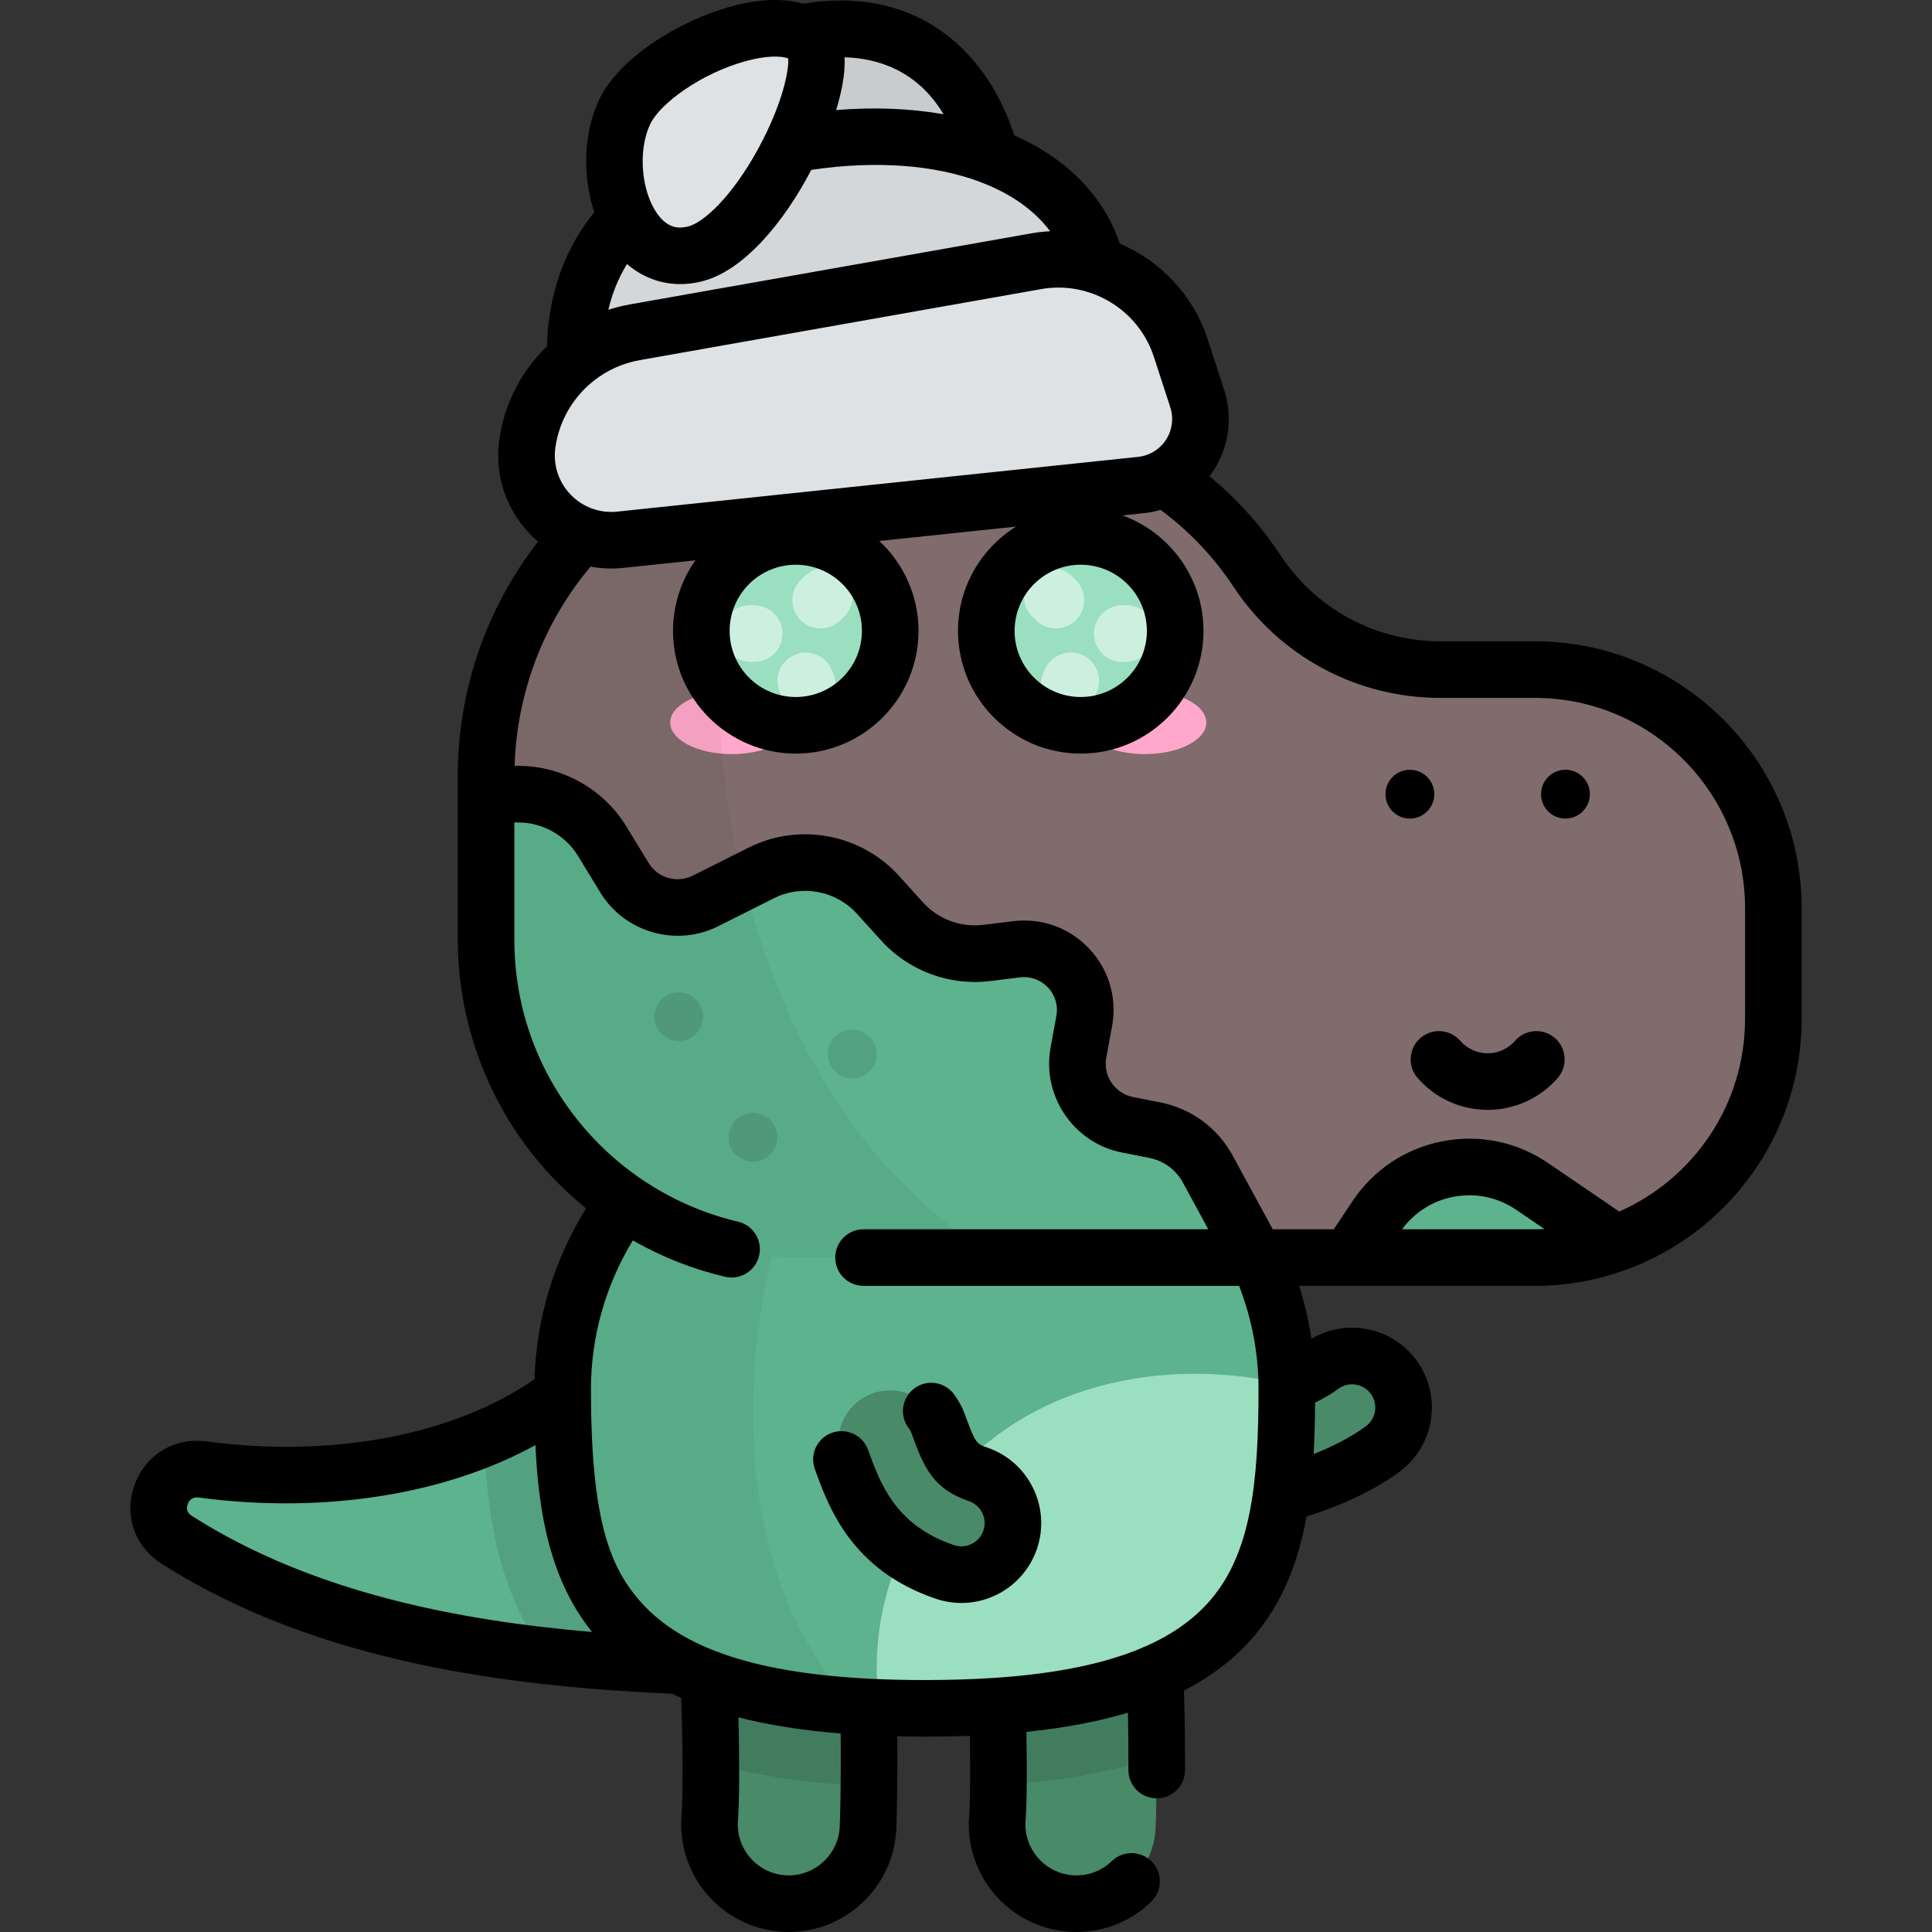 <?xml version="1.0" encoding="iso-8859-1"?>
<!-- Generator: Adobe Illustrator 19.0.0, SVG Export Plug-In . SVG Version: 6.00 Build 0)  -->
<svg version="1.1" id="Capa_1" xmlns="http://www.w3.org/2000/svg" xmlns:xlink="http://www.w3.org/1999/xlink" x="0px" y="0px"
	 viewBox="0 0 511.999 511.999" style="enable-background:new 0 0 511.999 511.999;" xml:space="preserve">
<rect x="0" y="0" width="511.999" height="511.999" fill="#333333" stroke="none"/>
<path style="fill:#498A68;" d="M330.122,397.892c-6.245,0-11.881-4.309-13.313-10.656c-1.661-7.36,2.958-14.673,10.317-16.334
	l0.3-0.068c4.219-0.951,15.427-3.477,22.856-8.87c6.104-4.434,14.649-3.076,19.081,3.029c4.432,6.106,3.076,14.648-3.031,19.081
	c-11.982,8.699-27.179,12.124-32.899,13.413l-0.289,0.065C332.13,397.783,331.117,397.892,330.122,397.892z"/>
<path style="fill:#5CB38E;" d="M237.6,442.314c-63.752,0-137.119,0-190.829-34.291c-9.191-5.868-3.875-20.04,6.933-18.597
	c42.533,5.678,78.261-5.149,98.634-22.687L237.6,442.314z"/>
<path style="opacity:0.1;enable-background:new    ;" d="M128.289,381.206c0.711,20.359,3.836,40.682,16.386,57.58
	c31.079,3.526,63.057,3.526,92.925,3.526l-85.262-75.574C145.807,372.36,137.692,377.286,128.289,381.206z"/>
<g>
	<path style="fill:#498A68;" d="M209.06,504.501c-0.541,0-1.086-0.021-1.634-0.063c-11.573-0.89-20.234-10.993-19.345-22.566
		c0.808-10.505-0.058-45.535-1.565-53.292c-3.459-10.414,1.714-21.869,12.025-26.069c10.748-4.375,23.014,0.785,27.393,11.536
		c5.665,13.908,4.317,67.682,4.059,71.046C229.145,496.118,219.936,504.501,209.06,504.501z M186.996,429.881
		c0.003,0.008,0.006,0.015,0.009,0.023C187.002,429.897,186.999,429.89,186.996,429.881z"/>
	<path style="fill:#498A68;" d="M285.282,504.501c-0.541,0-1.087-0.021-1.636-0.063c-11.573-0.891-20.233-10.995-19.342-22.568
		c0.809-10.501-0.057-45.53-1.565-53.288c-3.46-10.414,1.712-21.868,12.021-26.069c10.75-4.379,23.016,0.783,27.395,11.532
		c5.669,13.912,4.318,67.687,4.06,71.051C305.367,496.119,296.158,504.501,285.282,504.501z M263.219,429.883
		c0.003,0.008,0.006,0.016,0.009,0.024C263.226,429.899,263.222,429.891,263.219,429.883z"/>
</g>
<path style="opacity:0.1;enable-background:new    ;" d="M306.54,465.617c-0.017-17.865-0.787-42.744-4.385-51.572
	c-4.38-10.75-16.646-15.912-27.395-11.532c-10.31,4.201-15.481,15.656-12.021,26.069c1.209,6.221,2.004,29.968,1.855,44.552
	C280.82,472.068,294.724,469.587,306.54,465.617z"/>
<path style="opacity:0.1;enable-background:new    ;" d="M198.541,402.51c-10.311,4.2-15.484,15.655-12.025,26.069
	c1.053,5.421,1.792,24.157,1.867,38.539c11.924,3.448,25.824,5.517,41.895,6.282c0.194-17.466-0.186-49.147-4.344-59.354
	C221.555,403.295,209.289,398.135,198.541,402.51z"/>
<path style="fill:#5CB38E;" d="M341.023,368.158c0,49.066-6.665,84.571-95.957,84.571s-95.957-35.504-95.957-84.571
	s42.961-88.844,95.957-88.844S341.023,319.091,341.023,368.158z"/>
<path style="fill:#9BDFC1;" d="M341.023,368.158c0-0.391-0.01-0.78-0.016-1.17c-19.986-5.129-59.629-6.621-87.217,22.697
	c-20.103,21.364-23.012,44.419-20.856,62.806c3.865,0.157,7.905,0.237,12.132,0.237
	C334.359,452.729,341.023,417.225,341.023,368.158z"/>
<path style="opacity:0.05;enable-background:new    ;" d="M226.851,280.921c-44.282,7.88-77.74,43.938-77.74,87.237
	c0,45.433,5.725,79.233,77.459,83.99C186.742,411.723,194.445,328.252,226.851,280.921z"/>
<path style="fill:#5CB38E;" d="M333.146,151.363L333.146,151.363c-16.386-24.779-44.111-39.684-73.817-39.684h-36.517
	c-51.916,0-94.004,42.086-94.004,94.004v43.22c0,46.594,37.772,84.367,84.367,84.367h193.575c34.905,0,63.201-28.296,63.201-63.201
	v-29.414c0-34.905-28.296-63.201-63.201-63.201h-25.077C362.145,177.452,343.918,167.653,333.146,151.363z"/>
<path style="fill:#806C6C;" d="M469.952,240.654c0-34.905-28.296-63.201-63.201-63.201h-25.077
	c-19.529,0-37.756-9.799-48.528-26.089l0,0c-16.386-24.779-44.111-39.683-73.817-39.683h-36.517
	c-51.916,0-94.004,42.086-94.004,94.004v4.782h8.601c9.045,0,17.438,4.709,22.151,12.429l5.956,9.754
	c4.457,7.299,13.766,9.963,21.409,6.126l14.814-7.437c10.433-5.237,23.079-2.873,30.914,5.781l6.398,7.066
	c5.672,6.265,14.036,9.381,22.424,8.357l7.935-0.969c10.86-1.327,19.891,8.261,17.919,19.022l-1.539,8.395
	c-1.619,8.832,4.153,17.327,12.961,19.074l7.348,1.458c5.946,1.179,11.06,4.941,13.956,10.265l12.777,23.483h24.62l7.26-10.848
	c9.158-13.684,27.715-17.28,41.322-8.006l22.172,15.112c24.342-8.786,41.745-32.087,41.745-59.459V240.654z"/>
<g style="opacity:0.1;">
	<circle cx="179.87" cy="269.443" r="6.469"/>
	<circle cx="225.86" cy="279.313" r="6.469"/>
	<circle cx="199.54" cy="301.383" r="6.469"/>
</g>
<g>
	<ellipse style="fill:#FFA8CB;" cx="193.91" cy="191.482" rx="16.306" ry="8.365"/>
	<ellipse style="fill:#FFA8CB;" cx="303.38" cy="191.482" rx="16.306" ry="8.365"/>
</g>
<circle style="fill:#9BDFC1;" cx="210.89" cy="167.182" r="25.03"/>
<g style="opacity:0.5;">
	<path style="fill:#FFFFFF;" d="M217.476,166.541c-1.92,0-3.84-0.733-5.305-2.198c-2.928-2.93-2.927-7.678,0.003-10.606l0.964-0.963
		c2.929-2.928,7.678-2.927,10.606,0.003c2.928,2.93,2.927,7.678-0.003,10.606l-0.964,0.963
		C221.314,165.809,219.395,166.541,217.476,166.541z"/>
	<path style="fill:#FFFFFF;" d="M213.925,188.892c-2.963,0-5.77-1.767-6.952-4.681l-0.385-0.948
		c-1.558-3.838,0.29-8.212,4.128-9.771c3.841-1.559,8.214,0.292,9.771,4.128l0.385,0.948c1.558,3.838-0.29,8.212-4.128,9.771
		C215.82,188.714,214.864,188.892,213.925,188.892z"/>
	<path style="fill:#FFFFFF;" d="M199.885,175.427c-0.169,0-0.338-0.006-0.509-0.017l-1.02-0.068
		c-4.133-0.277-7.259-3.852-6.982-7.985c0.277-4.133,3.846-7.256,7.984-6.982l1.021,0.068c4.133,0.277,7.259,3.852,6.982,7.985
		C207.095,172.39,203.798,175.427,199.885,175.427z"/>
</g>
<circle style="fill:#9BDFC1;" cx="286.41" cy="167.182" r="25.03"/>
<g style="opacity:0.5;">
	<path style="fill:#FFFFFF;" d="M279.817,166.541c-1.92,0-3.84-0.733-5.305-2.198l-0.963-0.963
		c-2.928-2.93-2.927-7.678,0.003-10.607c2.929-2.928,7.678-2.927,10.607,0.003l0.963,0.963c2.928,2.93,2.927,7.678-0.003,10.606
		C283.655,165.809,281.736,166.541,279.817,166.541z"/>
	<path style="fill:#FFFFFF;" d="M283.368,188.892c-0.939,0-1.895-0.178-2.818-0.553c-3.838-1.558-5.686-5.933-4.128-9.771
		l0.385-0.948c1.558-3.837,5.936-5.685,9.77-4.128c3.838,1.558,5.686,5.933,4.128,9.771l-0.385,0.948
		C289.138,187.125,286.331,188.892,283.368,188.892z"/>
	<path style="fill:#FFFFFF;" d="M297.408,175.427c-3.913,0-7.21-3.037-7.476-6.999c-0.276-4.133,2.85-7.708,6.982-7.985l1.02-0.068
		c4.101-0.273,7.707,2.849,7.984,6.982c0.276,4.133-2.85,7.708-6.982,7.985l-1.021,0.068
		C297.747,175.421,297.577,175.427,297.408,175.427z"/>
</g>
<path style="opacity:0.05;enable-background:new    ;" d="M201.928,114.012c-41.865,9.497-73.119,46.933-73.119,91.672v43.219
	c0,46.594,37.772,84.367,84.367,84.367h51.194C189.813,289.889,177.175,170.645,201.928,114.012z"/>
<path style="fill:#DEE2E5;" d="M169.832,72.794c-6.359-17.77,5.3-57.715,43.693-64.332s51.86,27.609,51.016,50.321L169.832,72.794z"
	/>
<path style="opacity:0.1;enable-background:new    ;" d="M169.832,72.794c-6.359-17.77,5.3-57.715,43.693-64.332
	s51.86,27.609,51.016,50.321L169.832,72.794z"/>
<path style="fill:#DEE2E5;" d="M154.769,111.047c-3.703-12.909-9.739-55.515,41.308-69.657
	c52.318-14.494,95.267,2.503,95.591,37.668L154.769,111.047z"/>
<path style="opacity:0.05;enable-background:new    ;" d="M154.769,111.047c-3.703-12.909-9.739-55.515,41.308-69.657
	c52.318-14.494,95.267,2.503,95.591,37.668L154.769,111.047z"/>
<g>
	<path style="fill:#DEE2E5;" d="M302.376,128.536l-138.012,14.505c-14.551,1.529-26.662-11.028-24.607-25.515l0,0
		c2.121-14.949,13.612-26.841,28.48-29.472L274.62,69.228c16.705-2.956,33.036,6.845,38.285,22.978l4.359,13.397
		C320.724,116.242,313.503,127.366,302.376,128.536z"/>
	<path style="fill:#DEE2E5;" d="M165.564,29.626c6.416-13.41,36.882-27.643,48.384-19.969c9.736,6.495-11.793,53.291-29.868,57.662
		C166.005,71.69,158.224,44.968,165.564,29.626z"/>
</g>
<path style="fill:#498A68;" d="M254.773,417.299c-1.455,0-2.935-0.234-4.39-0.728c-18.943-6.427-24.027-20.492-27.39-29.799
	c-2.564-7.096,1.108-14.927,8.204-17.492c7.094-2.565,14.927,1.109,17.491,8.204c3.174,8.781,4.617,11.226,10.474,13.213
	c7.146,2.424,10.971,10.182,8.548,17.327C265.779,413.713,260.466,417.299,254.773,417.299z"/>
<path d="M406.751,169.952h-25.076c-17.061,0-32.863-8.495-42.272-22.726c-5.263-7.957-11.594-14.997-18.887-21.018
	c0.37-0.488,0.729-0.986,1.066-1.504c4.142-6.38,5.168-14.188,2.814-21.422l-4.358-13.397
	c-3.811-11.713-12.539-20.728-23.274-25.316c-4.318-12.8-14.247-22.629-27.986-28.726c-6.726-20.887-24.542-40.018-55.983-34.854
	c-5.24-1.525-11.734-1.291-19.142,0.745c-13.19,3.624-29.397,13.256-34.852,24.655c-4.212,8.804-4.474,20.292-1.306,29.883
	c-9.607,11.772-12.288,25.116-12.554,35.546c-6.68,6.41-11.237,14.994-12.608,24.655c-1.306,9.209,1.648,18.329,8.105,25.023
	c0.688,0.714,1.407,1.386,2.15,2.021c-13.773,17.74-21.277,39.49-21.277,62.165v43.219c0,20.844,7.174,41.258,20.2,57.48
	c4.104,5.111,8.741,9.742,13.793,13.839c-8.507,13.781-13.171,29.255-13.639,45.27c-21.321,14.808-53.484,20.97-86.967,16.5
	c-8.461-1.128-16.105,3.488-19.029,11.489c-2.899,7.929-0.059,16.313,7.067,20.863c42.101,26.88,94.242,32.645,135.369,34.528
	c0.795,0.382,1.604,0.755,2.428,1.117c0.444,12.552,0.49,25.881,0.073,31.307c-1.206,15.678,10.569,29.414,26.249,30.619
	c0.732,0.056,1.474,0.084,2.207,0.084c14.796,0,27.275-11.567,28.41-26.331c0.13-1.676,0.445-12.491,0.318-25.524
	c2.378,0.054,4.799,0.084,7.28,0.084c4.127,0,8.11-0.074,11.953-0.223c0.168,9.213,0.104,17.408-0.194,21.288
	c-1.207,15.678,10.566,29.414,26.241,30.621c0.732,0.057,1.478,0.085,2.215,0.085c7.413,0,14.44-2.843,19.788-8.005
	c2.98-2.877,3.064-7.625,0.187-10.605c-2.878-2.98-7.626-3.064-10.605-0.187c-2.79,2.693-6.489,4.062-10.43,3.756
	c-7.432-0.572-13.013-7.083-12.441-14.515c0.385-4.997,0.395-14.475,0.221-23.477c10.091-1.038,19.033-2.725,26.911-5.084
	c0.123,5.772,0.139,11.117,0.121,15.168c-0.019,4.142,3.325,7.515,7.467,7.533h0.034c4.126,0,7.48-3.337,7.499-7.467
	c0.023-5.421-0.013-13.105-0.274-21.104c7.466-3.827,13.582-8.577,18.471-14.298c7.804-9.131,11.891-20.11,14.022-31.846
	c9.652-2.997,17.877-6.928,24.483-11.724c9.443-6.854,11.55-20.113,4.695-29.558c-3.321-4.573-8.225-7.581-13.807-8.467
	c-4.928-0.783-9.859,0.174-14.09,2.689c-0.707-4.757-1.794-9.443-3.258-14.04h13.156c0.004,0,0.009,0.001,0.014,0.001
	s0.011-0.001,0.016-0.001h49.288c8.228,0,16.125-1.427,23.475-4.023c0.271-0.076,0.539-0.165,0.801-0.271
	c27.063-9.924,46.425-35.947,46.425-66.407v-29.414C477.452,201.668,445.736,169.952,406.751,169.952z M348.512,371.719
	c2.303-1.144,4.373-2.376,6.178-3.686c1.331-0.967,2.96-1.357,4.582-1.098c1.627,0.258,3.055,1.134,4.022,2.465
	c1.995,2.75,1.382,6.61-1.368,8.606c-3.843,2.791-8.464,5.245-13.805,7.34C348.38,380.821,348.482,376.261,348.512,371.719z
	 M223.291,22.241c0.477-2.691,0.624-5.022,0.537-7.061c8.896,0.261,19.262,3.527,26.225,15.095
	c-8.731-1.529-18.304-1.941-28.469-1.107C222.33,26.731,222.909,24.398,223.291,22.241z M172.329,32.862
	c2.585-5.402,13.365-13.387,25.294-16.664c5.542-1.521,9.306-1.4,11.251-0.734c0.247,2.75-1.137,10.052-5.728,19.625
	c-0.019,0.04-0.04,0.078-0.058,0.118c-0.644,1.338-1.349,2.719-2.122,4.139c-6.973,12.799-14.555,19.694-18.649,20.684
	c-2.11,0.512-4.886,0.66-7.643-2.743c-0.641-0.791-1.208-1.693-1.712-2.667c-0.064-0.137-0.126-0.274-0.198-0.408
	C169.755,48.038,169.414,38.956,172.329,32.862z M166.157,69.965c4.045,3.486,8.915,5.323,14.121,5.323
	c1.82,0,3.684-0.224,5.563-0.678c11.213-2.712,21.969-15.792,29.16-29.594c17.221-2.549,32.644-1.297,44.533,3.116
	c0.262,0.116,0.525,0.227,0.8,0.313c7.687,2.987,13.835,7.324,17.955,12.837c-1.653,0.088-3.315,0.267-4.978,0.561L166.93,80.669
	c-1.958,0.347-3.863,0.831-5.714,1.43C162.157,78.098,163.715,73.955,166.157,69.965z M147.182,118.58
	c0.98-6.909,4.495-12.953,9.588-17.197c0.257-0.183,0.498-0.385,0.73-0.598c3.439-2.67,7.535-4.547,12.043-5.345l106.383-18.827
	c1.531-0.271,3.062-0.402,4.575-0.402c11.284,0,21.684,7.291,25.271,18.315l4.358,13.397c0.946,2.909,0.533,6.048-1.132,8.614
	c-1.666,2.565-4.365,4.22-7.407,4.539l-138.012,14.506c-4.621,0.486-9.122-1.154-12.349-4.499
	C148.005,127.738,146.53,123.181,147.182,118.58z M286.406,149.658c9.665,0,17.527,7.863,17.527,17.527
	c0,9.665-7.862,17.527-17.527,17.527s-17.527-7.863-17.527-17.527C268.879,157.521,276.741,149.658,286.406,149.658z
	 M228.414,167.186c0,9.665-7.862,17.527-17.527,17.527c-9.665,0-17.528-7.863-17.528-17.527c0-9.664,7.863-17.527,17.528-17.527
	C220.552,149.658,228.414,157.521,228.414,167.186z M50.807,401.701c-1.17-0.747-1.523-1.78-1.052-3.071
	c0.345-0.942,1.131-2.015,2.957-1.771c33.072,4.414,65.309-0.76,89.18-13.9c0.824,18.101,3.939,35.782,15.005,49.53
	C122.157,429.534,82.94,422.217,50.807,401.701z M222.515,484.518c-0.538,7-6.448,12.482-13.455,12.482
	c-0.352,0-0.705-0.013-1.059-0.04c-7.432-0.571-13.014-7.082-12.442-14.514c0.429-5.58,0.406-16.738,0.133-27.327
	c7.995,2.041,16.999,3.457,27.087,4.271C222.927,472.56,222.598,483.375,222.515,484.518z M320.828,423.971
	c-4.255,4.978-9.886,9.043-17.036,12.236c-0.454,0.145-0.887,0.331-1.297,0.555c-9.879,4.163-22.534,6.745-38.311,7.845
	c-0.03,0-0.058-0.003-0.088-0.002c-0.214,0.007-0.425,0.028-0.634,0.052c-5.722,0.38-11.842,0.573-18.394,0.573
	c-4.969,0-9.692-0.109-14.182-0.327c-0.178-0.018-0.358-0.025-0.539-0.03c-15.968-0.811-28.924-3.028-39.198-6.74
	c-0.45-0.222-0.926-0.401-1.421-0.53c-2.028-0.78-3.949-1.62-5.762-2.523c-0.341-0.212-0.702-0.392-1.077-0.548
	c-5.536-2.903-10.04-6.414-13.584-10.56c-7.838-9.171-12.695-21.706-12.695-55.813c0-13.917,3.823-27.419,11.095-39.445
	c7.628,4.357,15.869,7.63,24.46,9.641c0.575,0.134,1.149,0.199,1.716,0.199c3.404,0,6.486-2.334,7.296-5.792
	c0.943-4.033-1.561-8.068-5.594-9.012c-16.591-3.883-31.641-13.386-42.379-26.758c-11.053-13.765-16.896-30.393-16.896-48.088
	v-30.937h1.101c6.387,0,12.422,3.386,15.75,8.837l5.956,9.754c6.441,10.546,20.133,14.464,31.176,8.92l14.814-7.437
	c7.391-3.711,16.434-2.021,21.989,4.112l6.398,7.067c7.299,8.061,18.099,12.083,28.894,10.767l7.935-0.97
	c2.783-0.339,5.48,0.635,7.402,2.676c1.922,2.041,2.734,4.793,2.229,7.549l-1.539,8.395c-2.345,12.79,6.124,25.253,18.879,27.783
	l7.348,1.457c3.772,0.749,6.989,3.115,8.827,6.493l6.746,12.399h-91.365c-4.143,0-7.5,3.358-7.5,7.5c0,4.142,3.357,7.5,7.5,7.5
	h99.516c3.416,8.764,5.157,17.954,5.157,27.389C333.524,393.444,331.4,411.602,320.828,423.971z M406.751,325.769h-35.193
	c3.302-4.481,8.074-7.532,13.575-8.598c5.836-1.129,11.762,0.091,16.678,3.441l7.472,5.092
	C408.443,325.743,407.6,325.769,406.751,325.769z M462.452,270.068c0,22.763-13.731,42.368-33.34,51l-18.852-12.85
	c-8.246-5.621-18.18-7.671-27.979-5.773c-9.797,1.898-18.249,7.511-23.8,15.804l-5.032,7.52h-16.157l-10.647-19.567
	c-3.973-7.304-10.929-12.42-19.085-14.038l-7.348-1.458c-4.758-0.944-7.918-5.594-7.043-10.365l1.539-8.396
	c1.375-7.501-0.835-14.988-6.064-20.539c-5.23-5.551-12.571-8.203-20.141-7.28l-7.935,0.97c-5.96,0.73-11.926-1.495-15.956-5.945
	l-6.397-7.067c-10.061-11.111-26.444-14.176-39.839-7.45l-14.814,7.436c-4.125,2.07-9.239,0.607-11.643-3.332l-5.956-9.754
	c-6.034-9.881-16.975-16.02-28.553-16.02h-1.037c0.604-19.434,7.659-37.94,20.123-52.805c1.787,0.331,3.612,0.508,5.459,0.508
	c1.059,0,2.125-0.056,3.194-0.168l19.146-2.012c-3.734,5.294-5.936,11.742-5.936,18.698c0,17.936,14.592,32.527,32.528,32.527
	s32.527-14.592,32.527-32.527c0-9.398-4.011-17.874-10.406-23.818l36.26-3.811c-9.23,5.746-15.389,15.979-15.389,27.629
	c0,17.936,14.592,32.527,32.527,32.527c17.936,0,32.527-14.592,32.527-32.527c0-14.057-8.965-26.058-21.476-30.591l5.703-0.599
	c1.51-0.159,2.983-0.455,4.411-0.87c7.595,5.623,14.085,12.46,19.318,20.375c12.194,18.442,32.674,29.452,54.784,29.452h25.076
	c30.714,0,55.701,24.987,55.701,55.701v29.415H462.452z M380.098,210.464c0-3.573-2.896-6.469-6.469-6.469s-6.469,2.896-6.469,6.469
	c0,3.573,2.896,6.469,6.469,6.469C377.202,216.934,380.098,214.037,380.098,210.464z M414.858,203.995
	c-3.573,0-6.469,2.896-6.469,6.469c0,3.573,2.896,6.469,6.469,6.469c3.573,0,6.469-2.896,6.469-6.469
	C421.327,206.891,418.431,203.995,414.858,203.995z M261.572,383.594c-2.728-0.926-3.077-1.044-5.83-8.659
	c-0.71-1.965-1.7-3.806-2.943-5.472c-2.477-3.32-7.179-4-10.496-1.523c-3.319,2.478-4.002,7.178-1.523,10.497
	c0.359,0.482,0.648,1.018,0.855,1.595c3.228,8.93,5.685,14.565,15.117,17.767c3.218,1.091,4.947,4.597,3.855,7.814
	c-0.849,2.503-3.193,4.185-5.833,4.185c-0.668,0-1.335-0.111-1.98-0.331c-15.529-5.269-19.53-16.345-22.746-25.245
	c-1.408-3.896-5.71-5.913-9.602-4.505c-3.896,1.407-5.913,5.706-4.506,9.602c3.616,10.011,9.669,26.765,32.034,34.354
	c2.201,0.747,4.489,1.126,6.8,1.126c9.069,0,17.122-5.773,20.038-14.365C278.561,399.382,272.62,387.343,261.572,383.594z
	 M412.077,275.102c-3.124-2.723-7.861-2.398-10.582,0.725c-1.833,2.102-4.476,3.308-7.252,3.308c-2.776,0-5.42-1.205-7.251-3.307
	c-2.723-3.124-7.46-3.448-10.582-0.727c-3.122,2.721-3.448,7.459-0.727,10.581c4.681,5.372,11.445,8.452,18.56,8.452
	c7.112,0,13.877-3.081,18.559-8.451C415.524,282.561,415.199,277.824,412.077,275.102z"/>
<g>
</g>
<g>
</g>
<g>
</g>
<g>
</g>
<g>
</g>
<g>
</g>
<g>
</g>
<g>
</g>
<g>
</g>
<g>
</g>
<g>
</g>
<g>
</g>
<g>
</g>
<g>
</g>
<g>
</g>
</svg>
